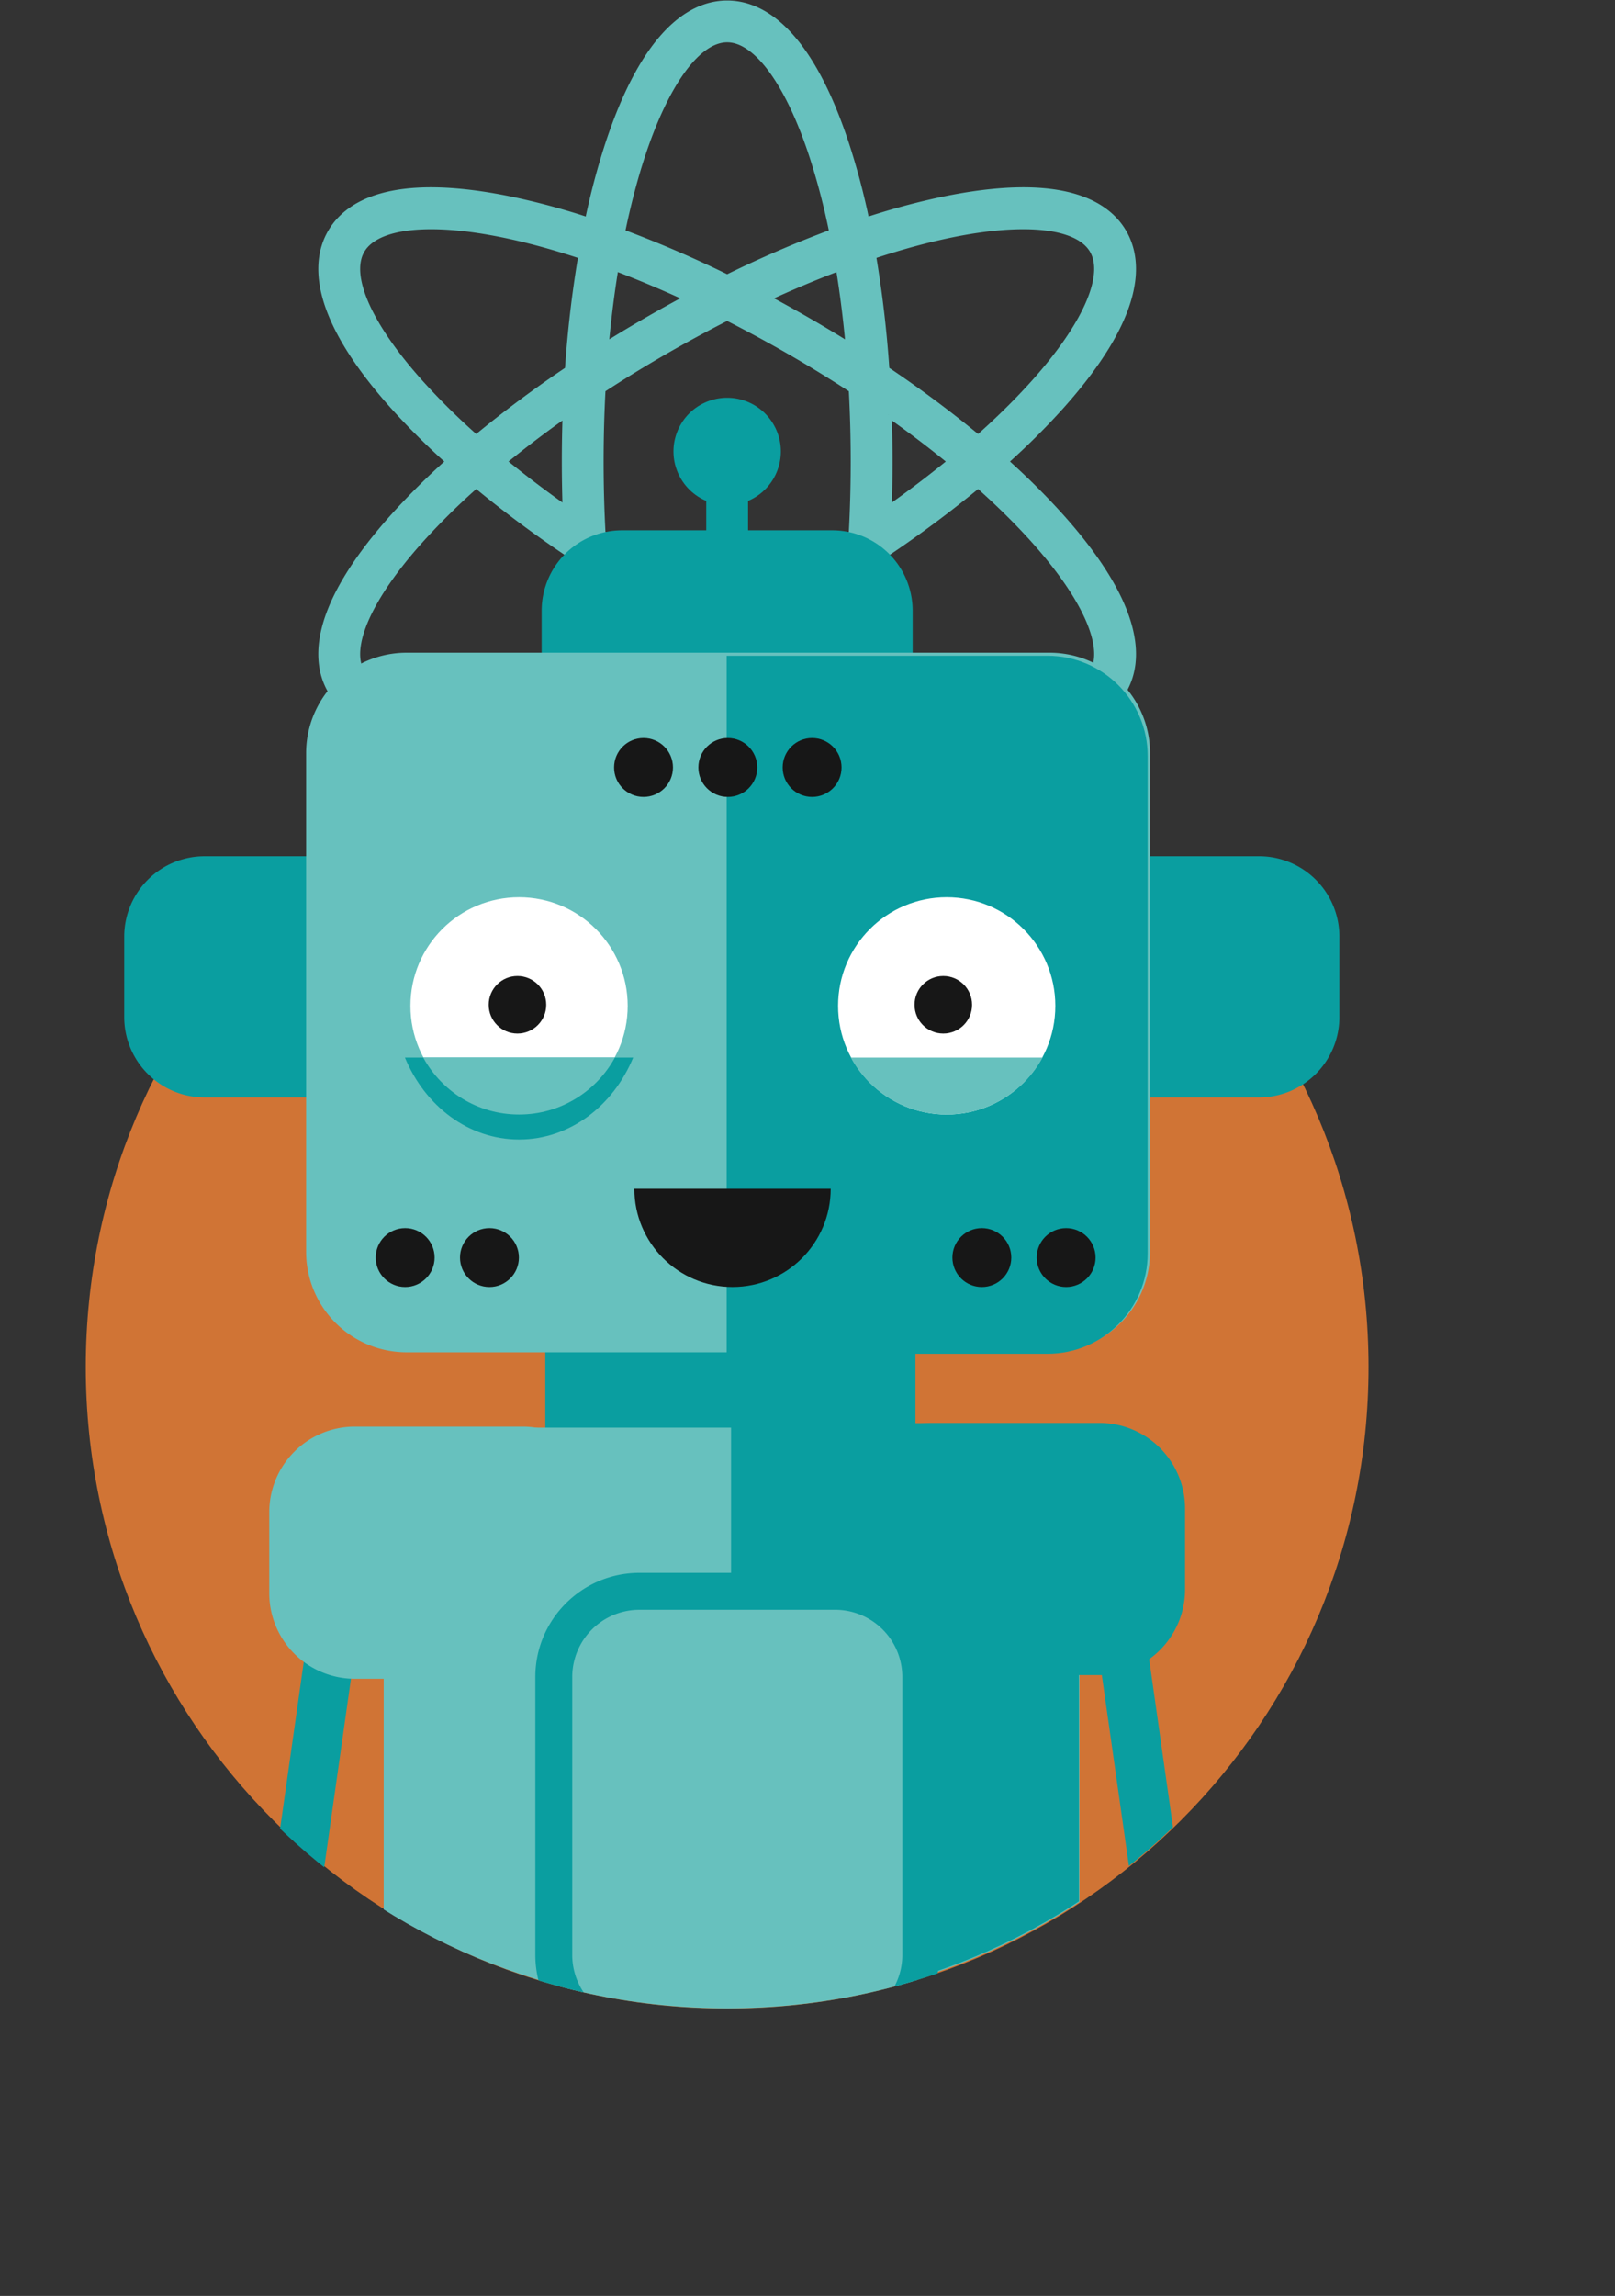 <svg version="1.1" viewBox="0 0 175 248.7" xmlns="http://www.w3.org/2000/svg"><rect x="0" y="0" width="175" height="248.7" fill="#333333" stroke="none"/><defs><clipPath clipPathUnits="userSpaceOnUse" id="a"><path d="m1042.14 516.66.55 1117.28H0V517.23C0 232.488 233.422 1.66 521.359 1.66c287.942 0 521.361 230.828 521.361 515.57Z"/></clipPath><clipPath clipPathUnits="userSpaceOnUse" id="b"><path d="m1042.14 516.66.55 1117.28H0V517.23C0 232.488 233.422 1.66 521.359 1.66c287.942 0 521.361 230.828 521.361 515.57Z"/></clipPath><clipPath clipPathUnits="userSpaceOnUse" id="c"><path d="M824.016-318.551H525.68v821.922h298.336z"/></clipPath><clipPath clipPathUnits="userSpaceOnUse" id="o"><path d="m1042.14 516.66.55 1117.28H0V517.23C0 232.488 233.422 1.66 521.359 1.66c287.942 0 521.361 230.828 521.361 515.57Z"/></clipPath><clipPath clipPathUnits="userSpaceOnUse" id="p"><path d="M260.77 1101.79c-45.11 0-81.668-36.56-81.668-81.67V614.949c0-45.109 36.558-81.668 81.668-81.668h522.679c45.102 0 81.672 36.559 81.672 81.668v405.171c0 45.11-36.57 81.67-81.672 81.67z"/></clipPath><clipPath clipPathUnits="userSpaceOnUse" id="q"><path d="m1042.14 516.66.55 1117.28H0V517.23C0 232.488 233.422 1.66 521.359 1.66c287.942 0 521.361 230.828 521.361 515.57Z"/></clipPath><clipPath clipPathUnits="userSpaceOnUse" id="n"><path d="m114.039 51.876.055 111.728H9.825V51.933C9.825 23.459 33.167.376 61.961.376c28.794 0 52.136 23.083 52.136 51.557z" style="stroke-width:.1"/></clipPath><clipPath clipPathUnits="userSpaceOnUse" id="m"><path d="m114.039 51.876.055 111.728H9.825V51.933C9.825 23.459 33.167.376 61.961.376c28.794 0 52.136 23.083 52.136 51.557z" style="stroke-width:.1"/></clipPath><clipPath clipPathUnits="userSpaceOnUse" id="l"><path d="m114.039 51.876.055 111.728H9.825V51.933C9.825 23.459 33.167.376 61.961.376c28.794 0 52.136 23.083 52.136 51.557z" style="stroke-width:.1"/></clipPath><clipPath clipPathUnits="userSpaceOnUse" id="k"><path d="m114.039 51.876.055 111.728H9.825V51.933C9.825 23.459 33.167.376 61.961.376c28.794 0 52.136 23.083 52.136 51.557z" style="stroke-width:.1"/></clipPath><clipPath clipPathUnits="userSpaceOnUse" id="j"><path d="m114.039 51.876.055 111.728H9.825V51.933C9.825 23.459 33.167.376 61.961.376c28.794 0 52.136 23.083 52.136 51.557z" style="stroke-width:.1"/></clipPath><clipPath clipPathUnits="userSpaceOnUse" id="i"><path d="m114.039 51.876.055 111.728H9.825V51.933C9.825 23.459 33.167.376 61.961.376c28.794 0 52.136 23.083 52.136 51.557z" style="stroke-width:.1"/></clipPath><clipPath clipPathUnits="userSpaceOnUse" id="h"><path d="m114.039 51.876.055 111.728H9.825V51.933C9.825 23.459 33.167.376 61.961.376c28.794 0 52.136 23.083 52.136 51.557z" style="stroke-width:.1"/></clipPath><clipPath clipPathUnits="userSpaceOnUse" id="g"><path d="m114.039 51.876.055 111.728H9.825V51.933C9.825 23.459 33.167.376 61.961.376c28.794 0 52.136 23.083 52.136 51.557z" style="stroke-width:.1"/></clipPath><clipPath clipPathUnits="userSpaceOnUse" id="f"><path d="m114.039 51.876.055 111.728H9.825V51.933C9.825 23.459 33.167.376 61.961.376c28.794 0 52.136 23.083 52.136 51.557z" style="stroke-width:.1"/></clipPath><clipPath clipPathUnits="userSpaceOnUse" id="e"><path d="m114.039 51.876.055 111.728H9.825V51.933C9.825 23.459 33.167.376 61.961.376c28.794 0 52.136 23.083 52.136 51.557z" style="stroke-width:.1"/></clipPath><clipPath clipPathUnits="userSpaceOnUse" id="d"><path d="m114.039 51.876.055 111.728H9.825V51.933C9.825 23.459 33.167.376 61.961.376c28.794 0 52.136 23.083 52.136 51.557z" style="stroke-width:.1"/></clipPath></defs><path d="M61.96.21c28.795 0 52.137 23.342 52.137 52.136 0 28.794-23.342 52.136-52.136 52.136-28.794 0-52.136-23.342-52.136-52.136C9.825 23.552 33.167.21 61.961.21" style="fill:#d07435;fill-opacity:1;fill-rule:nonzero;stroke:none;stroke-width:.1" transform="matrix(1.333 0 0 -1.333 -3.8 217.853)"/><g clip-path="url(#a)" transform="matrix(.133 0 0 -.133 9.3 217.673)"><path d="M157.117-23.57c-.933 0-1.883.058-2.84.199-10.937 1.55-18.543 11.68-16.992 22.61l44.016 310.152c1.551 10.941 11.648 18.57 22.613 16.988 10.941-1.551 18.547-11.668 16.992-22.609L176.895-6.379c-1.415-9.98-9.981-17.191-19.778-17.191M887.102-23.57c-9.797 0-18.36 7.21-19.778 17.191L823.301 303.77c-1.555 10.941 6.054 21.058 16.992 22.609 10.977 1.582 21.066-6.047 22.617-16.988L906.934-.762c1.554-10.93-6.055-21.058-16.993-22.61-.957-.14-1.906-.198-2.839-.198M374.352 702.285V216.828c0-36.078 29.25-65.328 65.332-65.328h170.91c36.078 0 65.328 29.25 65.328 65.328v485.457" style="fill:#0a9ea0;fill-opacity:1;fill-rule:nonzero;stroke:none"/><path d="M809.523 376.641v-597.969c0-53.692-43.523-97.223-97.214-97.223H339.898c-53.687 0-97.21 43.531-97.21 97.223v597.969c0 53.687 43.523 97.211 97.21 97.211h372.411c53.691 0 97.214-43.524 97.214-97.211" style="fill:#67c1be;fill-opacity:1;fill-rule:nonzero;stroke:none"/></g><g clip-path="url(#b)" transform="matrix(.133 0 0 -.133 9.3 217.573)"><g clip-path="url(#c)"><path d="M809.102 379.602v-600.93c0-53.692-43.528-97.223-97.215-97.223h-372.41c-53.692 0-97.215 43.531-97.215 97.223v600.93c0 53.687 43.523 97.207 97.215 97.207h372.41c53.687 0 97.215-43.52 97.215-97.207" style="fill:#0a9ea0;fill-opacity:1;fill-rule:nonzero;stroke:none"/></g></g><path d="M52.284 40.845v-6.58a6.957 6.957 0 0 0-6.957-6.956H31.696a6.957 6.957 0 0 0-6.957 6.957v6.58a6.956 6.956 0 0 0 6.957 6.955h13.631a6.956 6.956 0 0 0 6.957-6.956" style="fill:#67c1be;fill-opacity:1;fill-rule:nonzero;stroke:none;stroke-width:.1" clip-path="url(#d)" transform="matrix(1.333 0 0 -1.333 -3.8 218.254)"/><path d="M99.183 40.845v-6.58a6.957 6.957 0 0 0-6.956-6.956H78.595a6.957 6.957 0 0 0-6.957 6.957v6.58a6.956 6.956 0 0 0 6.957 6.955h13.632a6.956 6.956 0 0 0 6.956-6.956" style="fill:#0a9ea0;fill-opacity:1;fill-rule:nonzero;stroke:none;stroke-width:.1" clip-path="url(#e)" transform="matrix(1.333 0 0 -1.333 -3.8 217.853)"/><path d="M77.7 27.309V4.71a6.956 6.956 0 0 0-6.957-6.956H54.825a6.956 6.956 0 0 0-6.957 6.956V27.31a6.957 6.957 0 0 0 6.957 6.957h15.918a6.957 6.957 0 0 0 6.957-6.957" style="fill:#67c1be;fill-opacity:1;fill-rule:nonzero;stroke:none;stroke-width:.1" clip-path="url(#f)" transform="matrix(1.333 0 0 -1.333 -3.8 218.053)"/><path d="M54.825 32.766a5.463 5.463 0 0 1-5.457-5.457V4.71a5.464 5.464 0 0 1 5.457-5.457h15.918A5.464 5.464 0 0 1 76.2 4.711V27.31a5.463 5.463 0 0 1-5.457 5.457zM70.743-3.746H54.825c-4.663 0-8.457 3.794-8.457 8.457V27.31c0 4.663 3.794 8.457 8.457 8.457h15.918c4.663 0 8.457-3.794 8.457-8.457V4.71c0-4.663-3.794-8.457-8.457-8.457" style="fill:#0a9ea0;fill-opacity:1;fill-rule:nonzero;stroke:none;stroke-width:.1" clip-path="url(#g)" transform="matrix(1.333 0 0 -1.333 -3.8 218.053)"/><path d="M89.093 121.438a58.57 58.57 0 0 1-4.515 4.488 58.57 58.57 0 0 1 4.515 4.488c6.655 7.437 6.444 11.783 5.096 14.119-1.348 2.336-5.007 4.691-14.774 2.646a58.488 58.488 0 0 1-6.145-1.665 58.601 58.601 0 0 1-1.63 6.154c-3.113 9.481-6.981 11.472-9.679 11.472-2.697 0-6.566-1.991-9.68-11.472a58.701 58.701 0 0 1-1.629-6.154 58.552 58.552 0 0 1-6.143 1.665c-9.768 2.045-13.427-.31-14.775-2.646-1.35-2.336-1.56-6.682 5.095-14.119a58.642 58.642 0 0 1 4.514-4.488 58.642 58.642 0 0 1-4.514-4.488c-6.656-7.437-6.445-11.783-5.095-14.119.986-1.708 3.207-3.427 8.152-3.427 1.816 0 3.998.232 6.623.781 1.95.408 4.009.969 6.143 1.666a58.636 58.636 0 0 1 1.63-6.154c3.113-9.482 6.982-11.472 9.68-11.472 2.697 0 6.565 1.99 9.679 11.472a58.536 58.536 0 0 1 1.63 6.154 58.502 58.502 0 0 1 6.144-1.666c2.623-.549 4.805-.781 6.621-.781 4.945 0 7.166 1.719 8.154 3.427 1.348 2.336 1.558 6.682-5.097 14.119m-9.086 22.905c2.273.476 4.302.71 6.018.71 2.902 0 4.905-.669 5.655-1.969 1.193-2.068-.58-6.082-4.746-10.737-1.334-1.491-2.868-3.004-4.566-4.513a93.2 93.2 0 0 1-7.468 5.562 92.808 92.808 0 0 1-1.084 9.248c2.157.717 4.234 1.289 6.191 1.699m-12.9-27.331a107.493 107.493 0 0 0-5.146-2.789 108.14 108.14 0 0 0-10.136 5.852c-.103 1.914-.157 3.87-.157 5.851 0 1.982.054 3.937.157 5.852a109.008 109.008 0 0 0 10.136 5.851 108.467 108.467 0 0 0 10.135-5.851 108.117 108.117 0 0 0 0-11.703 107.606 107.606 0 0 0-4.989-3.063m4.73-.54a87.96 87.96 0 0 0-.792-6.28 87.616 87.616 0 0 0-5.835 2.455 110.52 110.52 0 0 1 6.626 3.825m-13.125-3.825a87.467 87.467 0 0 0-5.834-2.455 87.838 87.838 0 0 0-.791 6.28 110.986 110.986 0 0 1 6.625-3.825m-9.875 9.454a87.955 87.955 0 0 0-5.043 3.825 87.503 87.503 0 0 0 5.043 3.826 112.708 112.708 0 0 1 0-7.651m3.25 13.279c.196 2.171.462 4.272.791 6.28a87.444 87.444 0 0 0 5.834-2.454 112.988 112.988 0 0 1-6.625-3.826m13.125 3.826a87.594 87.594 0 0 0 5.834 2.454 87.96 87.96 0 0 0 .791-6.28 112.752 112.752 0 0 1-6.626 3.826m9.876-9.454a87.484 87.484 0 0 0 5.044-3.826 87.936 87.936 0 0 0-5.044-3.825 109.366 109.366 0 0 1 0 7.651m-20.052 21.012c1.95 5.935 4.539 9.478 6.927 9.478 2.389 0 4.978-3.543 6.926-9.478a56.521 56.521 0 0 0 1.625-6.212 93.02 93.02 0 0 1-8.55-3.686 93.18 93.18 0 0 1-8.552 3.686c.458 2.227 1 4.311 1.624 6.212M36.99 132.347c-4.166 4.655-5.94 8.669-4.746 10.737 1.193 2.069 5.557 2.539 11.672 1.259 1.958-.41 4.033-.982 6.192-1.699a92.843 92.843 0 0 1-1.084-9.248 93.054 93.054 0 0 1-7.468-5.562 56.198 56.198 0 0 0-4.566 4.513m6.926-24.838c-6.115-1.28-10.477-.809-11.672 1.259-1.195 2.069.58 6.083 4.746 10.738a56.362 56.362 0 0 0 4.567 4.513 93.058 93.058 0 0 1 7.467-5.563 92.843 92.843 0 0 1 1.084-9.248c-2.159-.717-4.234-1.289-6.192-1.699m24.973-6.42c-1.95-5.935-4.538-9.479-6.927-9.479-2.388 0-4.977 3.544-6.927 9.479a56.27 56.27 0 0 0-1.623 6.211 93.195 93.195 0 0 1 8.55 3.687 93.036 93.036 0 0 1 8.552-3.687 56.443 56.443 0 0 0-1.626-6.211m22.793 7.679c-1.195-2.068-5.559-2.539-11.673-1.259-1.957.41-4.034.982-6.191 1.699a92.808 92.808 0 0 1 1.084 9.248 93.204 93.204 0 0 1 7.468 5.563c1.698-1.51 3.232-3.022 4.566-4.513 4.166-4.655 5.94-8.669 4.746-10.738" style="fill:#67c1be;fill-opacity:1;fill-rule:nonzero;stroke:none;stroke-width:.1" clip-path="url(#h)" transform="matrix(1.333 0 0 -1.333 -3.8 217.853)"/><path d="M89.093 121.438a58.57 58.57 0 0 1-4.515 4.488 58.57 58.57 0 0 1 4.515 4.488c6.655 7.437 6.444 11.783 5.096 14.119-1.348 2.336-5.007 4.691-14.774 2.646a58.488 58.488 0 0 1-6.145-1.665 58.601 58.601 0 0 1-1.63 6.154c-3.113 9.481-6.981 11.472-9.679 11.472-2.697 0-6.566-1.991-9.68-11.472a58.701 58.701 0 0 1-1.629-6.154 58.552 58.552 0 0 1-6.143 1.665c-9.768 2.045-13.427-.31-14.775-2.646-1.35-2.336-1.56-6.682 5.095-14.119a58.642 58.642 0 0 1 4.514-4.488 58.642 58.642 0 0 1-4.514-4.488c-6.656-7.437-6.445-11.783-5.095-14.119.986-1.708 3.207-3.427 8.152-3.427 1.816 0 3.998.232 6.623.781 1.95.408 4.009.969 6.143 1.666a58.636 58.636 0 0 1 1.63-6.154c3.113-9.482 6.982-11.472 9.68-11.472 2.697 0 6.565 1.99 9.679 11.472a58.536 58.536 0 0 1 1.63 6.154 58.502 58.502 0 0 1 6.144-1.666c2.623-.549 4.805-.781 6.621-.781 4.945 0 7.166 1.719 8.154 3.427 1.348 2.336 1.558 6.682-5.097 14.119m-9.086 22.905c2.273.476 4.302.71 6.018.71 2.902 0 4.905-.669 5.655-1.969 1.193-2.068-.58-6.082-4.746-10.737-1.334-1.491-2.868-3.004-4.566-4.513a93.2 93.2 0 0 1-7.468 5.562 92.808 92.808 0 0 1-1.084 9.248c2.157.717 4.234 1.289 6.191 1.699m-12.9-27.331a107.493 107.493 0 0 0-5.146-2.789 108.14 108.14 0 0 0-10.136 5.852c-.103 1.914-.157 3.87-.157 5.851 0 1.982.054 3.937.157 5.852a109.008 109.008 0 0 0 10.136 5.851 108.467 108.467 0 0 0 10.135-5.851 108.117 108.117 0 0 0 0-11.703 107.606 107.606 0 0 0-4.989-3.063m4.73-.54a87.96 87.96 0 0 0-.792-6.28 87.616 87.616 0 0 0-5.835 2.455 110.52 110.52 0 0 1 6.626 3.825m-13.125-3.825a87.467 87.467 0 0 0-5.834-2.455 87.838 87.838 0 0 0-.791 6.28 110.986 110.986 0 0 1 6.625-3.825m-9.875 9.454a87.955 87.955 0 0 0-5.043 3.825 87.503 87.503 0 0 0 5.043 3.826 112.708 112.708 0 0 1 0-7.651m3.25 13.279c.196 2.171.462 4.272.791 6.28a87.444 87.444 0 0 0 5.834-2.454 112.988 112.988 0 0 1-6.625-3.826m13.125 3.826a87.594 87.594 0 0 0 5.834 2.454 87.96 87.96 0 0 0 .791-6.28 112.752 112.752 0 0 1-6.626 3.826m9.876-9.454a87.484 87.484 0 0 0 5.044-3.826 87.936 87.936 0 0 0-5.044-3.825 109.366 109.366 0 0 1 0 7.651m-20.052 21.012c1.95 5.935 4.539 9.478 6.927 9.478 2.389 0 4.978-3.543 6.926-9.478a56.521 56.521 0 0 0 1.625-6.212 93.02 93.02 0 0 1-8.55-3.686 93.18 93.18 0 0 1-8.552 3.686c.458 2.227 1 4.311 1.624 6.212M36.99 132.347c-4.166 4.655-5.94 8.669-4.746 10.737 1.193 2.069 5.557 2.539 11.672 1.259 1.958-.41 4.033-.982 6.192-1.699a92.843 92.843 0 0 1-1.084-9.248 93.054 93.054 0 0 1-7.468-5.562 56.198 56.198 0 0 0-4.566 4.513m6.926-24.838c-6.115-1.28-10.477-.809-11.672 1.259-1.195 2.069.58 6.083 4.746 10.738a56.362 56.362 0 0 0 4.567 4.513 93.058 93.058 0 0 1 7.467-5.563 92.843 92.843 0 0 1 1.084-9.248c-2.159-.717-4.234-1.289-6.192-1.699m24.973-6.42c-1.95-5.935-4.538-9.479-6.927-9.479-2.388 0-4.977 3.544-6.927 9.479a56.27 56.27 0 0 0-1.623 6.211 93.195 93.195 0 0 1 8.55 3.687 93.036 93.036 0 0 1 8.552-3.687 56.443 56.443 0 0 0-1.626-6.211m22.793 7.679c-1.195-2.068-5.559-2.539-11.673-1.259-1.957.41-4.034.982-6.191 1.699a92.808 92.808 0 0 1 1.084 9.248 93.204 93.204 0 0 1 7.468 5.563c1.698-1.51 3.232-3.022 4.566-4.513 4.166-4.655 5.94-8.669 4.746-10.738" style="fill:none;stroke:#67c1be;stroke-width:.5;stroke-linecap:butt;stroke-linejoin:miter;stroke-miterlimit:4;stroke-dasharray:none;stroke-opacity:1" clip-path="url(#i)" transform="matrix(1.333 0 0 -1.333 -3.8 217.853)"/><path d="m65.956 124.99.037.086c.01.026.02.053.032.08l.05.133.011.035a4.334 4.334 0 0 1 0 2.841l-.011.034-.05.134-.032.08a3.98 3.98 0 0 1-.037.086l-.056.123-.02.039a4.37 4.37 0 0 1-2.002 2.003l-.04.019a6.698 6.698 0 0 1-.122.056l-.086.037-.08.032a5.543 5.543 0 0 1-.134.05l-.034.011a4.338 4.338 0 0 1-2.841 0l-.034-.011a4.55 4.55 0 0 1-.134-.05l-.08-.032-.086-.037a6.69 6.69 0 0 1-.123-.056l-.04-.019a4.327 4.327 0 0 1-2.002-2.003c-.006-.013-.012-.026-.02-.039a5.59 5.59 0 0 1-.056-.123c-.011-.029-.025-.057-.036-.086-.012-.027-.021-.053-.032-.08a3.211 3.211 0 0 1-.05-.134c-.005-.011-.007-.022-.012-.034a4.344 4.344 0 0 1 0-2.841l.012-.035.05-.133c.01-.027.02-.054.032-.08.011-.029.025-.057.036-.086a5.59 5.59 0 0 1 .057-.123l.02-.04a4.337 4.337 0 0 1 2.002-2.002l.039-.019c.04-.02.082-.038.125-.057l.082-.036.084-.032.13-.05.038-.012a4.328 4.328 0 0 1 2.838 0l.035.012.132.05.083.032.084.036.125.057.037.019c.423.206.82.483 1.17.834.35.35.628.746.834 1.168.005.014.012.027.019.04.02.041.038.082.056.123" style="fill:#0a9ea0;fill-opacity:1;fill-rule:nonzero;stroke:none;stroke-width:.1" clip-path="url(#j)" transform="matrix(1.333 0 0 -1.333 -3.8 217.853)"/><path d="M61.961 103.335v25.781" style="fill:none;stroke:#0a9ea0;stroke-width:3.4;stroke-linecap:butt;stroke-linejoin:miter;stroke-miterlimit:4;stroke-dasharray:none;stroke-opacity:1" clip-path="url(#k)" transform="matrix(1.333 0 0 -1.333 -3.8 217.853)"/><path d="M46.882 65.258a6.534 6.534 0 0 1 6.534-6.534h17.09a6.534 6.534 0 0 1 6.533 6.534v48.545a6.533 6.533 0 0 1-6.532 6.534H53.416a6.533 6.533 0 0 1-6.534-6.534V65.258" style="fill:#0a9ea0;fill-opacity:1;fill-rule:nonzero;stroke:none;stroke-width:.1" clip-path="url(#l)" transform="matrix(1.333 0 0 -1.333 -3.8 217.853)"/><path d="M19.483 93.85a6.534 6.534 0 0 1-6.534-6.532v-6.534a6.535 6.535 0 0 1 6.534-6.534h85.713a6.534 6.534 0 0 1 6.533 6.534v6.534a6.533 6.533 0 0 1-6.533 6.533H19.483" style="fill:#0a9ea0;fill-opacity:1;fill-rule:nonzero;stroke:none;stroke-width:.1" clip-path="url(#m)" transform="matrix(1.333 0 0 -1.333 -3.8 217.853)"/><path d="M35.902 110.389a8.167 8.167 0 0 1-8.167-8.167V61.705a8.168 8.168 0 0 1 8.167-8.167H88.17a8.167 8.167 0 0 1 8.167 8.167v40.517a8.166 8.166 0 0 1-8.167 8.167H35.902" style="fill:#67c1be;fill-opacity:1;fill-rule:nonzero;stroke:none;stroke-width:.1" clip-path="url(#n)" transform="matrix(1.333 0 0 -1.333 -3.8 217.853)"/><g clip-path="url(#o)" transform="matrix(.133 0 0 -.133 9.3 217.573)"><g clip-path="url(#p)"><path d="M522.109 289.18h500.221v845.27H522.109V289.18" style="fill:#0a9ea0;fill-opacity:1;fill-rule:nonzero;stroke:none"/></g></g><g><g clip-path="url(#q)" transform="matrix(.133 0 0 -.133 9.3 217.573)"><path d="M260.172 587.66c13.25 0 23.988 10.738 23.988 23.988s-10.738 23.997-23.988 23.997-23.992-10.747-23.992-23.997 10.742-23.988 23.992-23.988M328.848 587.66c13.25 0 23.988 10.738 23.988 23.988s-10.738 23.997-23.988 23.997-23.993-10.747-23.993-23.997 10.743-23.988 23.993-23.988M730.016 587.66c13.25 0 23.988 10.738 23.988 23.988s-10.738 23.997-23.988 23.997-23.993-10.747-23.993-23.997 10.743-23.988 23.993-23.988M798.691 587.66c13.25 0 23.989 10.738 23.989 23.988s-10.739 23.997-23.989 23.997-23.992-10.747-23.992-23.997 10.742-23.988 23.992-23.988M454.375 986.809c13.25 0 23.988 10.738 23.988 23.991 0 13.25-10.738 23.99-23.988 23.99s-23.988-10.74-23.988-23.99c0-13.253 10.738-23.991 23.988-23.991M523.051 986.809c13.25 0 23.992 10.738 23.992 23.991 0 13.25-10.742 23.99-23.992 23.99s-23.988-10.74-23.988-23.99c0-13.253 10.738-23.991 23.988-23.991M591.727 986.809c13.25 0 23.992 10.738 23.992 23.991 0 13.25-10.742 23.99-23.992 23.99s-23.989-10.74-23.989-23.99c0-13.253 10.739-23.991 23.989-23.991M606.875 667.664c0-44.176-35.812-79.984-79.988-79.984-44.172 0-79.985 35.808-79.985 79.984h159.973" style="fill:#171717;fill-opacity:1;fill-rule:nonzero;stroke:none"/><path d="M701.383 728.141c48.879 0 88.5 39.621 88.5 88.5 0 48.882-39.621 88.5-88.5 88.5s-88.5-39.618-88.5-88.5c0-48.879 39.621-88.5 88.5-88.5M352.969 728.141c48.879 0 88.5 39.621 88.5 88.5 0 48.882-39.621 88.5-88.5 88.5s-88.5-39.618-88.5-88.5c0-48.879 39.621-88.5 88.5-88.5" style="fill:#fff;fill-opacity:1;fill-rule:nonzero;stroke:none"/><path d="M698.609 794.094c12.95 0 23.442 10.5 23.442 23.441 0 12.949-10.492 23.438-23.442 23.438-12.949 0-23.437-10.489-23.437-23.438 0-12.941 10.488-23.441 23.437-23.441M351.664 794.094c12.949 0 23.441 10.5 23.441 23.441 0 12.949-10.492 23.438-23.441 23.438-12.949 0-23.441-10.489-23.441-23.438 0-12.941 10.492-23.441 23.441-23.441" style="fill:#171717;fill-opacity:1;fill-rule:nonzero;stroke:none"/><path d="M259.98 774.563c16.27-39.391 51.723-66.782 92.989-66.782 41.265 0 76.719 27.391 92.992 66.782H259.98" style="fill:#0a9ea0;fill-opacity:1;fill-rule:nonzero;stroke:none"/><path d="M274.891 774.563c15.105-27.633 44.359-46.422 78.078-46.422s62.969 18.789 78.082 46.422h-156.16M623.305 774.563c15.105-27.633 44.359-46.422 78.078-46.422s62.969 18.789 78.082 46.422h-156.16" style="fill:#67c1be;fill-opacity:1;fill-rule:nonzero;stroke:none"/></g></g></svg>